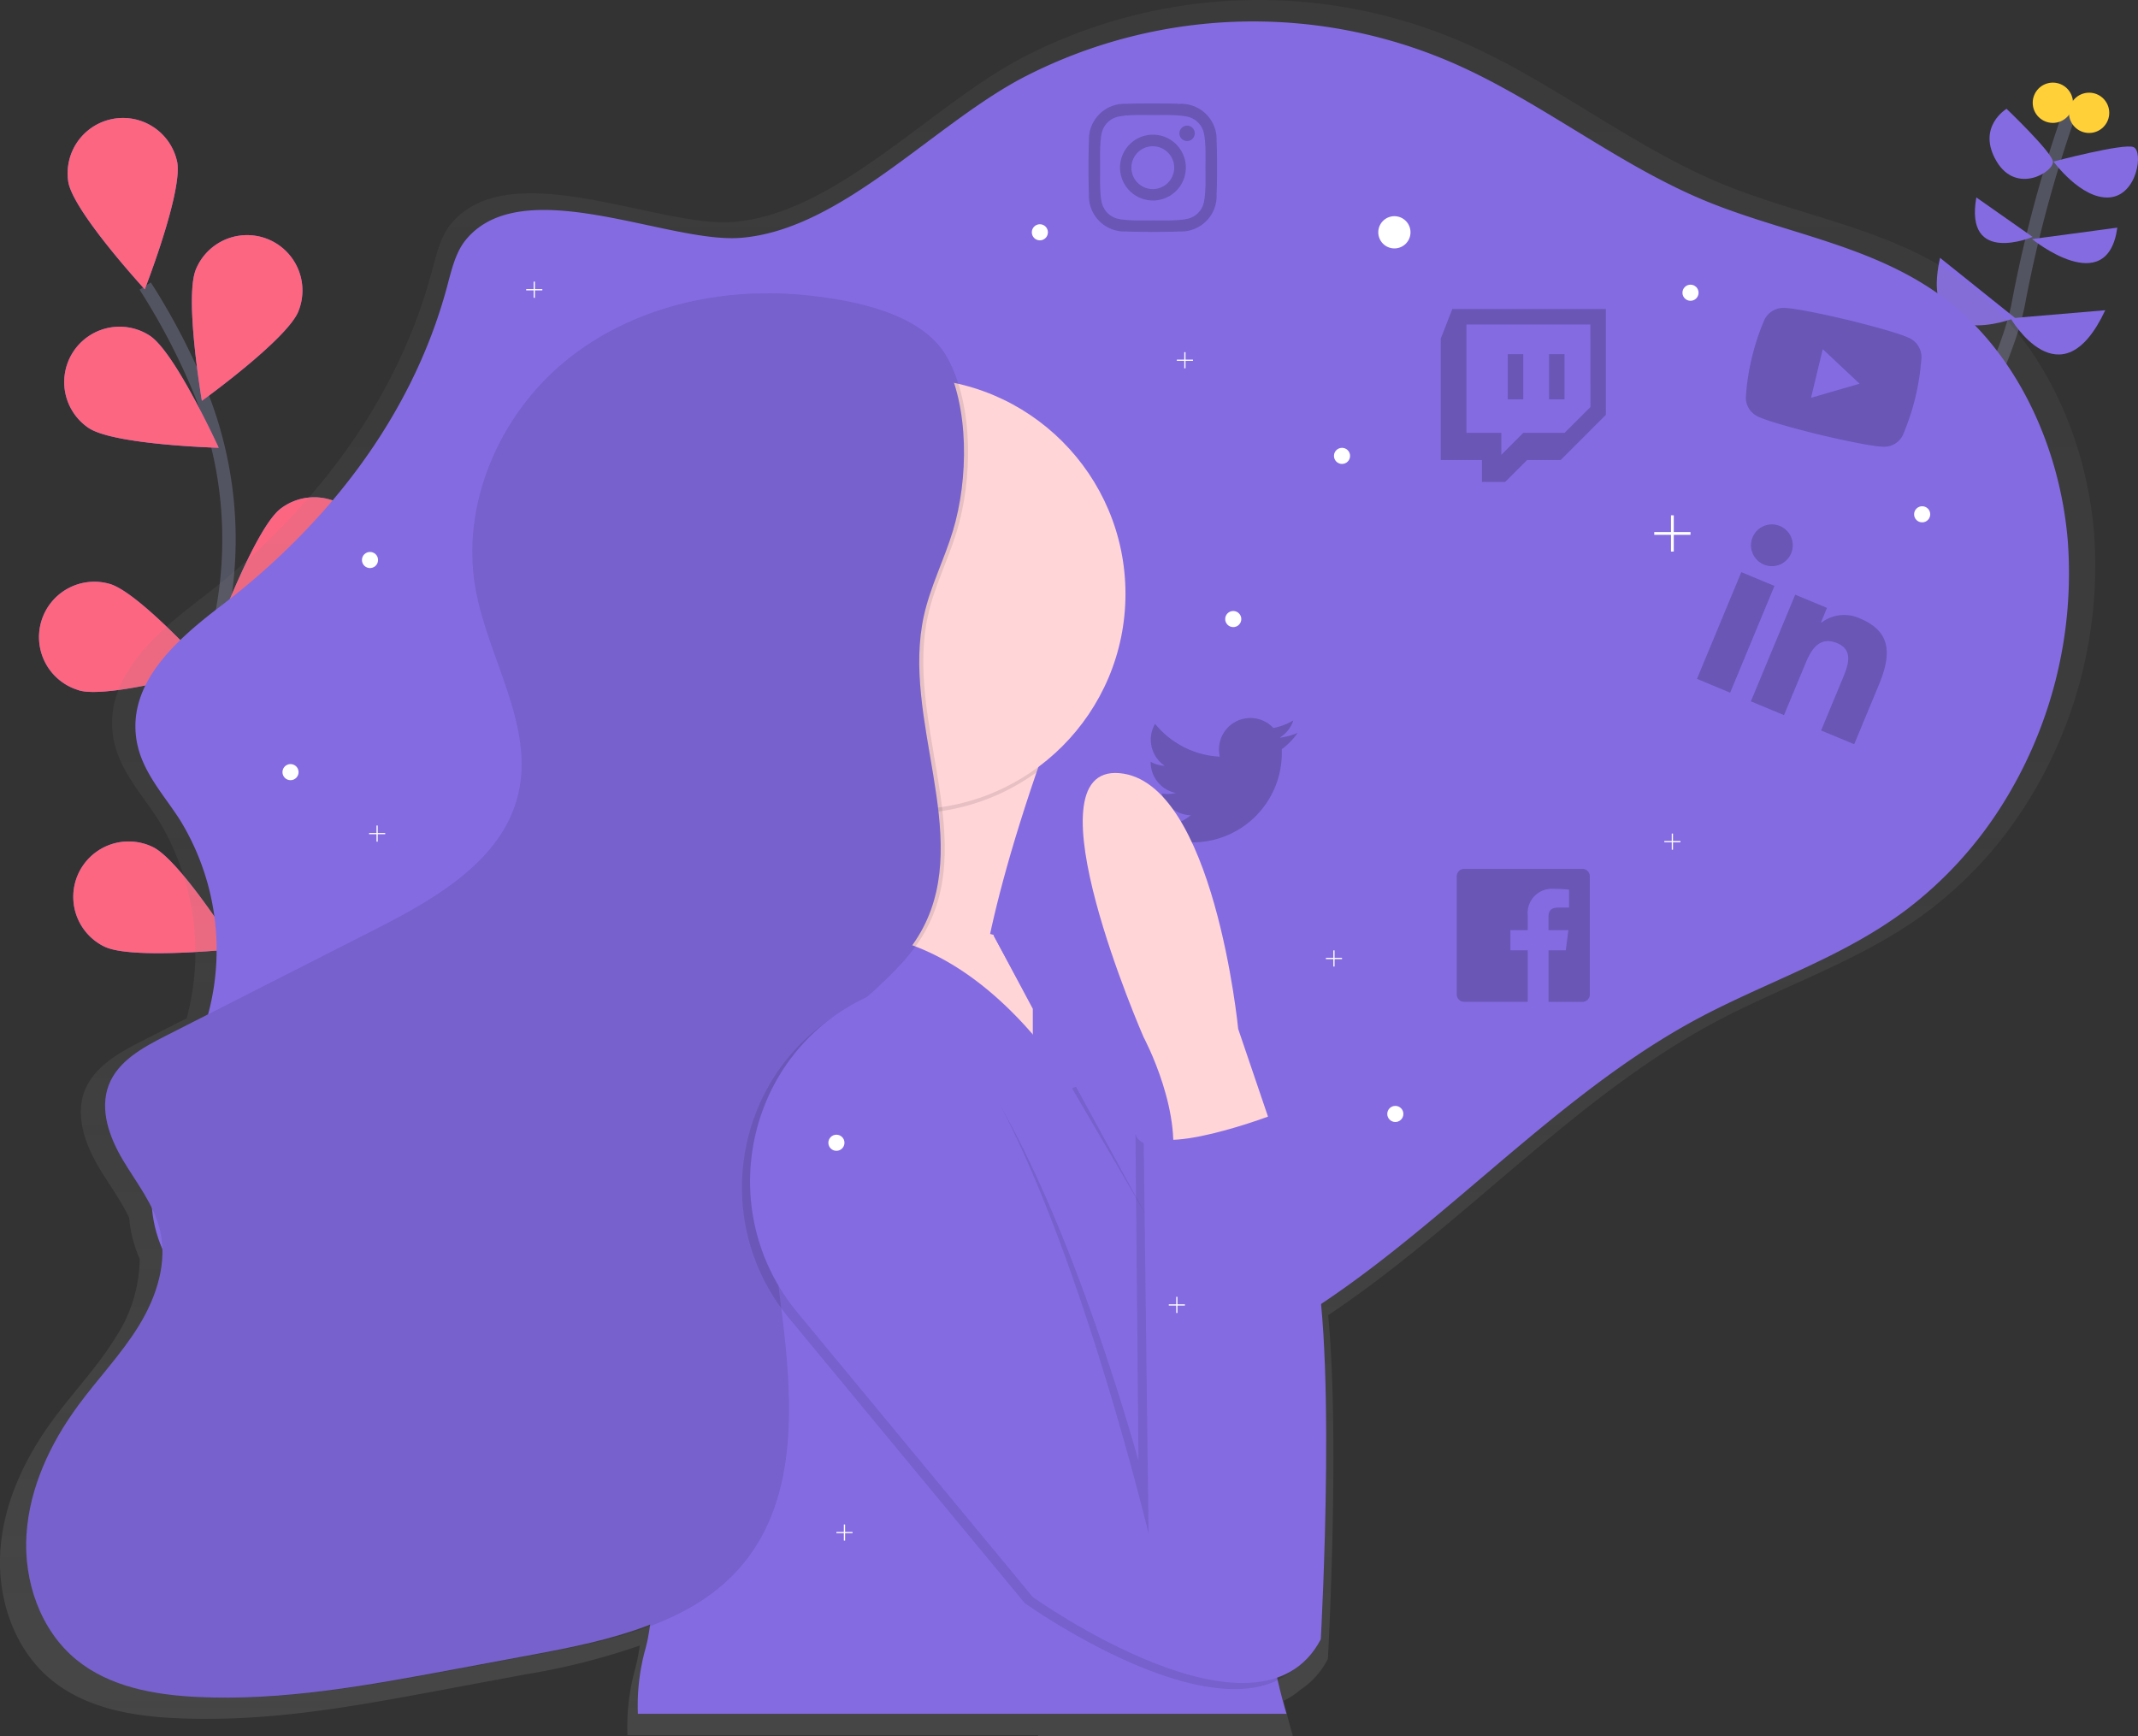 <svg xmlns="http://www.w3.org/2000/svg" xmlns:xlink="http://www.w3.org/1999/xlink" width="319.467" height="259.465" viewBox="0 0 319.467 259.465">
  <rect x="0" y="0" width="319.467" height="259.465" fill="#333333" stroke="none"/>
  <defs>
    <linearGradient id="linear-gradient" x1="0.5" y1="1" x2="0.5" gradientUnits="objectBoundingBox">
      <stop offset="0" stop-color="gray" stop-opacity="0.251"/>
      <stop offset="0.54" stop-color="gray" stop-opacity="0.122"/>
      <stop offset="1" stop-color="gray" stop-opacity="0.102"/>
    </linearGradient>
  </defs>
  <g id="undraw_social_ideas_e8rj_1_" data-name="undraw_social_ideas_e8rj (1)" transform="translate(-0.008 -0.075)">
    <path id="Path_1710" data-name="Path 1710" d="M161.783,278.213s-17.665-34.614-9.912-63.976a58.868,58.868,0,0,0-2.131-37.179A99.027,99.027,0,0,0,141.4,161" transform="translate(-119.696 -118.18)" fill="none" stroke="#535461" stroke-miterlimit="10" stroke-width="2"/>
    <path id="Path_1711" data-name="Path 1711" d="M119.265,84.161c.843,4.491-4.843,19.035-4.843,19.035S103.851,91.7,103.008,87.213a8.271,8.271,0,0,1,16.254-3.052Z" transform="translate(-92.783 -59.89)" fill="#846be2"/>
    <path id="Path_1712" data-name="Path 1712" d="M180.492,147.119c-1.734,4.214-14.412,13.346-14.412,13.346s-2.628-15.393-.9-19.622a8.271,8.271,0,1,1,15.306,6.276Z" transform="translate(-135.906 -100.5)" fill="#846be2"/>
    <path id="Path_1713" data-name="Path 1713" d="M197.466,280.7c-3.63,2.775-19.176,4.244-19.176,4.244s5.5-14.616,9.132-17.388A8.271,8.271,0,0,1,197.466,280.7Z" transform="translate(-145.482 -191.473)" fill="#846be2"/>
    <path id="Path_1714" data-name="Path 1714" d="M194.186,394.173C191.077,397.52,176,401.6,176,401.6s2.953-15.336,6.062-18.683a8.271,8.271,0,1,1,12.121,11.257Z" transform="translate(-143.881 -271.45)" fill="#846be2"/>
    <path id="Path_1715" data-name="Path 1715" d="M104.766,196.258c3.808,2.525,19.417,2.95,19.417,2.95s-6.471-14.213-10.279-16.738a8.272,8.272,0,0,0-9.141,13.789Z" transform="translate(-91.498 -132.223)" fill="#846be2"/>
    <path id="Path_1716" data-name="Path 1716" d="M94.663,324.022c4.389,1.27,19.411-3.01,19.411-3.01s-10.426-11.624-14.815-12.895a8.271,8.271,0,1,0-4.6,15.89Z" transform="translate(-82.85 -220.786)" fill="#846be2"/>
    <path id="Path_1717" data-name="Path 1717" d="M110.362,452.442c4.112,1.993,19.637.328,19.637.328s-8.313-13.22-12.422-15.212a8.272,8.272,0,1,0-7.224,14.884Z" transform="translate(-94.735 -310.913)" fill="#846be2"/>
    <path id="Path_1718" data-name="Path 1718" d="M119.265,84.161c.843,4.491-4.843,19.035-4.843,19.035S103.851,91.7,103.008,87.213a8.271,8.271,0,0,1,16.254-3.052Z" transform="translate(-92.783 -59.89)" fill="#fc6681"/>
    <path id="Path_1719" data-name="Path 1719" d="M180.492,147.119c-1.734,4.214-14.412,13.346-14.412,13.346s-2.628-15.393-.9-19.622a8.271,8.271,0,1,1,15.306,6.276Z" transform="translate(-135.906 -100.5)" fill="#fc6681"/>
    <path id="Path_1720" data-name="Path 1720" d="M197.466,280.7c-3.63,2.775-19.176,4.244-19.176,4.244s5.5-14.616,9.132-17.388A8.271,8.271,0,0,1,197.466,280.7Z" transform="translate(-145.482 -191.473)" fill="#fc6681"/>
    <path id="Path_1721" data-name="Path 1721" d="M194.186,394.173C191.077,397.52,176,401.6,176,401.6s2.953-15.336,6.062-18.683a8.271,8.271,0,1,1,12.121,11.257Z" transform="translate(-143.881 -271.45)" fill="#fc6681"/>
    <path id="Path_1722" data-name="Path 1722" d="M104.766,196.258c3.808,2.525,19.417,2.95,19.417,2.95s-6.471-14.213-10.279-16.738a8.272,8.272,0,0,0-9.141,13.789Z" transform="translate(-91.498 -132.223)" fill="#fc6681"/>
    <path id="Path_1723" data-name="Path 1723" d="M94.663,324.022c4.389,1.27,19.411-3.01,19.411-3.01s-10.426-11.624-14.815-12.895a8.271,8.271,0,1,0-4.6,15.89Z" transform="translate(-82.85 -220.786)" fill="#fc6681"/>
    <path id="Path_1724" data-name="Path 1724" d="M110.362,452.442c4.112,1.993,19.637.328,19.637.328s-8.313-13.22-12.422-15.212a8.272,8.272,0,1,0-7.224,14.884Z" transform="translate(-94.735 -310.913)" fill="#fc6681"/>
    <path id="Path_1725" data-name="Path 1725" d="M987.94,152.186s22.421-35.24,25.13-50.29A193.756,193.756,0,0,1,1020.9,73" transform="translate(-711.432 -56.667)" fill="none" stroke="#535461" stroke-miterlimit="10" stroke-width="2"/>
    <path id="Path_1726" data-name="Path 1726" d="M1081.577,173l-14.147,1.2S1074.955,187.147,1081.577,173Z" transform="translate(-766.996 -126.568)" fill="#846be2"/>
    <path id="Path_1727" data-name="Path 1727" d="M1031.289,147l11.2,8.973S1027.979,161.749,1031.289,147Z" transform="translate(-741.39 -108.394)" fill="#846be2"/>
    <path id="Path_1728" data-name="Path 1728" d="M1090.848,132l-12.738,1.707S1089.343,142.836,1090.848,132Z" transform="translate(-774.461 -97.908)" fill="#846be2"/>
    <path id="Path_1729" data-name="Path 1729" d="M1049.933,117l8.41,5.9S1048.127,127.234,1049.933,117Z" transform="translate(-754.615 -87.423)" fill="#846be2"/>
    <path id="Path_1730" data-name="Path 1730" d="M1088.74,93.965s10.441-2.766,11.947-2.164.6,7.224-3.612,7.525S1088.74,93.965,1088.74,93.965Z" transform="translate(-781.891 -69.749)" fill="#846be2"/>
    <path id="Path_1731" data-name="Path 1731" d="M1059.532,73s6.622,6.321,6.923,7.826-5.418,5.117-8.428,0S1059.532,73,1059.532,73Z" transform="translate(-759.7 -56.667)" fill="#846be2"/>
    <circle id="Ellipse_1121" data-name="Ellipse 1121" cx="3.01" cy="3.01" r="3.01" transform="translate(309.16 13.925)" fill="#ffd037"/>
    <circle id="Ellipse_1122" data-name="Ellipse 1122" cx="3.01" cy="3.01" r="3.01" transform="translate(303.742 12.42)" fill="#ffd037"/>
    <path id="Path_1732" data-name="Path 1732" d="M382.221,98.684c-1.171-14.5-7.769-28.483-18.123-36.67-11.083-8.765-25.082-10.4-37.694-15.652C313.38,40.926,301.795,31.58,288.9,25.753a76.693,76.693,0,0,0-66.15,1.5c-14.038,7.085-28.263,23.649-43.9,24.9-11.137.888-33.447-10.27-42.139.286-1.586,1.926-2.2,4.635-2.884,7.185-5.508,20.525-19.074,37.022-34.521,48.833-6.544,5-14.508,11.7-13.078,20.651.771,4.816,4.154,8.35,6.67,12.269a38.056,38.056,0,0,1,4.467,29.172c-.051.2-.105.391-.16.6l-6.574,3.341c-3.479,1.767-7.224,3.835-8.654,7.468-1.469,3.768.075,8.034,2.143,11.513,1.481,2.489,3.251,4.867,4.494,7.459a20.085,20.085,0,0,0,.379,2.528,19.5,19.5,0,0,0,1.2,3.654,21.826,21.826,0,0,1-3.612,11.739c-2.709,4.4-6.321,8.148-9.364,12.311-4.229,5.746-7.4,12.488-7.853,19.628S71.456,265.462,76.985,270c5.075,4.166,11.931,5.418,18.487,5.719q2.492.123,4.981.105c11.691,0,23.321-2.149,34.84-4.3l12.464-2.324a102.517,102.517,0,0,0,17.157-4.328,27.489,27.489,0,0,1-.665,3.4,32.507,32.507,0,0,0-1.174,10.02H224.43a.7.7,0,0,0,.033.154h38.022l-.066-.154h.066s-.581-1.83-1.357-5.162a11.318,11.318,0,0,0,2.471-1.625,12.04,12.04,0,0,0,4.136-4.635s1.83-32.76.042-51.365c19.706-13.111,36.625-32.321,57.318-43.527,10.758-5.806,22.466-9.418,32.432-16.925a60.59,60.59,0,0,0,14.255-15.429A66.687,66.687,0,0,0,382.221,98.684Z" transform="translate(-69.31 -18.91)" fill="url(#linear-gradient)"/>
    <path id="Path_1733" data-name="Path 1733" d="M185.919,62.255c-1.547,1.878-2.143,4.515-2.811,7-5.37,20.013-18.6,36.119-33.66,47.611-6.378,4.87-14.147,11.4-12.75,20.134.749,4.69,4.048,8.127,6.5,11.962a37.1,37.1,0,0,1,4.355,28.444c-2.787,10.893-10.571,21.07-8.16,32.074,1.487,6.79,6.532,11.606,11.384,15.754q11.351,9.7,23.426,18.171c5.4,3.787,11.137,7.471,17.425,7.949,5.538.424,10.962-1.68,16.218-3.759,4.593-1.806,9.3-3.705,13.012-7.344,2.408-2.375,4.352-5.442,7.04-7.383,6.321-4.566,14.43-1.671,21.672.274a75.465,75.465,0,0,0,51.651-4.729c24.949-11.739,43.966-36.345,68.362-49.556,10.493-5.683,21.906-9.207,31.622-16.525a59.072,59.072,0,0,0,13.9-15.05,65.04,65.04,0,0,0,10.18-39.921c-1.141-14.141-7.576-27.773-17.668-35.755-10.806-8.545-24.453-10.14-36.751-15.272-12.7-5.3-23.992-14.412-36.568-20.094A74.776,74.776,0,0,0,269.8,37.7c-13.686,6.908-27.556,23.059-42.8,24.272C216.136,62.857,194.4,51.976,185.919,62.255Z" transform="translate(-116.294 -26.358)" fill="#846be2"/>
    <path id="Path_1734" data-name="Path 1734" d="M657.94,380.06v.6A13.343,13.343,0,0,1,637.4,391.9a9.71,9.71,0,0,0,1.132.057,9.391,9.391,0,0,0,5.821-2,4.7,4.7,0,0,1-4.364-3.242,5.919,5.919,0,0,0,.885.072,4.959,4.959,0,0,0,1.234-.16,4.69,4.69,0,0,1-3.759-4.6v-.057a4.721,4.721,0,0,0,2.107.6,4.7,4.7,0,0,1-1.451-6.27,13.328,13.328,0,0,0,9.668,4.906,5.3,5.3,0,0,1-.117-1.075,4.693,4.693,0,0,1,8.127-3.209,9.23,9.23,0,0,0,2.977-1.132,4.675,4.675,0,0,1-2.062,2.583,9.4,9.4,0,0,0,2.709-.725,10.076,10.076,0,0,1-2.351,2.423Z" transform="translate(-466.402 -268.062)" opacity="0.2"/>
    <path id="Path_1735" data-name="Path 1735" d="M483.307,355.856c-9.806,28.676-8.693,38.347-8.693,38.347l2.107,16.254s-42.44,6.02-35.818-13.846c3.8-11.39,2.944-29.708,1.523-43.262C441.37,343.26,440,335.81,440,335.81l48.761,5.117C486.654,346.4,484.848,351.359,483.307,355.856Z" transform="translate(-328.419 -240.373)" fill="#ffd5d8"/>
    <path id="Path_1736" data-name="Path 1736" d="M488.761,340.927c-2.107,5.469-3.913,10.432-5.466,14.929a32.207,32.207,0,0,1-40.869-2.507C441.37,343.26,440,335.81,440,335.81Z" transform="translate(-328.419 -240.373)" opacity="0.1"/>
    <circle id="Ellipse_1123" data-name="Ellipse 1123" cx="32.206" cy="32.206" r="32.206" transform="translate(103.768 56.609)" fill="#ffd5d8"/>
    <path id="Path_1737" data-name="Path 1737" d="M548.963,512.22,530,504.094l3.311-25.284a40.936,40.936,0,0,1,8.148,1.806c7.3,2.366,17.157,7.708,19.231,19.513a.431.431,0,0,1,0,.06C564.012,519.444,548.963,512.22,548.963,512.22Z" transform="translate(-391.329 -340.331)" fill="#ffd5d8"/>
    <path id="Path_1738" data-name="Path 1738" d="M583.447,503.266l-2.546,3.823-10.2.68v-6.854s-2.444-7.973-2.444-8.575-4.075-7.751-4.075-7.751l-1.643-1.279,1.677.442C571.519,486.118,581.388,491.461,583.447,503.266Z" transform="translate(-414.075 -343.476)" opacity="0.05"/>
    <path id="Path_1739" data-name="Path 1739" d="M562.54,483.31l5.869,10.986v13.545l8.127,2.107L571.419,495.8S565.55,484.514,562.54,483.31Z" transform="translate(-414.075 -343.476)" fill="#846be2"/>
    <path id="Path_1740" data-name="Path 1740" d="M382.5,599.131h0a31.711,31.711,0,0,1,1.144-9.77c3.841-14.114-2.649-60.048-2.649-60.048s1.806-39.129,25.886-45.751c22.993-6.321,39.129,19.736,40.532,22.1.069.111.1.172.1.172l9.572-4.187.06-.027v.15c.075,2.14,1.722,6.36,4,11.239a142.669,142.669,0,0,1,8.994,25.208,145.839,145.839,0,0,1,4.337,29.046c.936,19.219,4.942,31.866,4.942,31.866Z" transform="translate(-287.177 -342.963)" fill="#846be2"/>
    <path id="Path_1741" data-name="Path 1741" d="M624.319,582.058l1.3,8.7-24.08-41.236.048-.021,9.584-4.193.09.178.063.123c.075,2.14,1.722,6.36,4,11.239A142.675,142.675,0,0,1,624.319,582.058Z" transform="translate(-441.336 -386.814)" opacity="0.1"/>
    <path id="Path_1742" data-name="Path 1742" d="M200.874,164.977c-12.69-1.433-26.117,1.68-36,9.773s-15.652,21.407-13.433,33.982c1.857,10.463,8.87,20.5,6.369,30.825-2.375,9.806-12.311,15.519-21.3,20.091L105.089,275.62c-3.392,1.725-7.055,3.738-8.428,7.281-1.433,3.675.072,7.826,2.089,11.224s4.59,6.565,5.532,10.4c1.2,4.885-.5,10.071-3.127,14.357s-6.158,7.946-9.129,12c-4.133,5.629-7.212,12.211-7.669,19.17s2.035,14.3,7.423,18.731c4.945,4.063,11.63,5.27,18.027,5.586,12.828.632,25.585-1.734,38.226-4.088l12.151-2.266c11.188-2.086,23.315-4.7,30.593-13.457,8.428-10.119,7.456-24.826,5.8-37.883S193.35,289.135,201,278.413c5-7.022,13.37-11.378,17.346-19.026,7.278-13.987-3.311-31.216.105-46.606.969-4.358,3.04-8.389,4.331-12.663,2.3-7.606,2.54-18.571-1.4-25.813C217.763,167.668,207.7,165.745,200.874,164.977Z" transform="translate(-79.785 -120.724)" opacity="0.1"/>
    <path id="Path_1743" data-name="Path 1743" d="M198.874,164.977c-12.69-1.433-26.117,1.68-36,9.773s-15.652,21.407-13.433,33.982c1.857,10.463,8.87,20.5,6.369,30.825-2.375,9.806-12.311,15.519-21.3,20.091L103.089,275.62c-3.392,1.725-7.055,3.738-8.428,7.281-1.433,3.675.072,7.826,2.089,11.224s4.59,6.565,5.532,10.4c1.2,4.885-.5,10.071-3.127,14.357s-6.158,7.946-9.129,12c-4.133,5.629-7.212,12.211-7.669,19.17s2.035,14.3,7.423,18.731c4.945,4.063,11.63,5.27,18.027,5.586,12.828.632,25.585-1.734,38.226-4.088l12.151-2.266c11.188-2.086,23.315-4.7,30.593-13.457,8.428-10.119,7.456-24.826,5.8-37.883S191.35,289.135,199,278.413c5-7.022,13.37-11.378,17.346-19.026,7.278-13.987-3.311-31.216.105-46.606.969-4.358,3.04-8.389,4.331-12.663,2.3-7.606,2.54-18.571-1.4-25.813C215.763,167.668,205.7,165.745,198.874,164.977Z" transform="translate(-78.387 -120.724)" fill="#846be2"/>
    <path id="Path_1744" data-name="Path 1744" d="M198.874,164.977c-12.69-1.433-26.117,1.68-36,9.773s-15.652,21.407-13.433,33.982c1.857,10.463,8.87,20.5,6.369,30.825-2.375,9.806-12.311,15.519-21.3,20.091L103.089,275.62c-3.392,1.725-7.055,3.738-8.428,7.281-1.433,3.675.072,7.826,2.089,11.224s4.59,6.565,5.532,10.4c1.2,4.885-.5,10.071-3.127,14.357s-6.158,7.946-9.129,12c-4.133,5.629-7.212,12.211-7.669,19.17s2.035,14.3,7.423,18.731c4.945,4.063,11.63,5.27,18.027,5.586,12.828.632,25.585-1.734,38.226-4.088l12.151-2.266c11.188-2.086,23.315-4.7,30.593-13.457,8.428-10.119,7.456-24.826,5.8-37.883S191.35,289.135,199,278.413c5-7.022,13.37-11.378,17.346-19.026,7.278-13.987-3.311-31.216.105-46.606.969-4.358,3.04-8.389,4.331-12.663,2.3-7.606,2.54-18.571-1.4-25.813C215.763,167.668,205.7,165.745,198.874,164.977Z" transform="translate(-78.387 -120.724)" opacity="0.1"/>
    <path id="Path_1745" data-name="Path 1745" d="M562.54,474.206l22.575,41.444,15.652-8.034s-27.992-37.925-31.6-37.323S562.54,474.206,562.54,474.206Z" transform="translate(-414.075 -334.373)" fill="#846be2"/>
    <path id="Path_1746" data-name="Path 1746" d="M635.171,456.025l-5.117-15.05s-3.612-37.022-17.759-38.226,3.612,39.43,3.612,39.43,6.321,11.739,3.913,20.468S635.171,456.025,635.171,456.025Z" transform="translate(-445.03 -287.145)" fill="#ffd5d8"/>
    <path id="Path_1747" data-name="Path 1747" d="M444.72,562.053,479.909,604.6s33.711,24.08,43.042,6.321c0,0,3.913-48.46-.6-59.9a127.455,127.455,0,0,1-6.02-18.662s-18.662,7.224-19.866,2.107l.451,48.912S475.7,505.267,455.227,514.9q-.427.2-.843.406C436.867,524.016,432.237,546.967,444.72,562.053Z" transform="translate(-326.79 -364.982)" opacity="0.1"/>
    <path id="Path_1748" data-name="Path 1748" d="M448.72,559.286l35.189,42.543s33.711,24.08,43.042,6.321c0,0,2.709-48.46-1.806-59.9s-4.816-18.662-4.816-18.662-18.662,7.224-19.866,2.107l.753,60.65S479.7,502.5,459.227,512.132q-.427.2-.843.406C440.867,521.249,436.237,544.2,448.72,559.286Z" transform="translate(-329.586 -363.118)" fill="#846be2"/>
    <circle id="Ellipse_1124" data-name="Ellipse 1124" cx="2.408" cy="2.408" r="2.408" transform="translate(205.955 32.379)" fill="#fff"/>
    <circle id="Ellipse_1125" data-name="Ellipse 1125" cx="1.204" cy="1.204" r="1.204" transform="translate(199.333 66.993)" fill="#fff"/>
    <circle id="Ellipse_1126" data-name="Ellipse 1126" cx="1.204" cy="1.204" r="1.204" transform="translate(154.184 33.583)" fill="#fff"/>
    <circle id="Ellipse_1127" data-name="Ellipse 1127" cx="1.204" cy="1.204" r="1.204" transform="translate(54.091 82.552)" fill="#fff"/>
    <circle id="Ellipse_1128" data-name="Ellipse 1128" cx="1.204" cy="1.204" r="1.204" transform="translate(123.784 169.632)" fill="#fff"/>
    <circle id="Ellipse_1129" data-name="Ellipse 1129" cx="1.204" cy="1.204" r="1.204" transform="translate(42.214 114.249)" fill="#fff"/>
    <circle id="Ellipse_1130" data-name="Ellipse 1130" cx="1.204" cy="1.204" r="1.204" transform="translate(251.405 42.613)" fill="#fff"/>
    <circle id="Ellipse_1131" data-name="Ellipse 1131" cx="1.204" cy="1.204" r="1.204" transform="translate(183.08 91.374)" fill="#fff"/>
    <circle id="Ellipse_1132" data-name="Ellipse 1132" cx="1.204" cy="1.204" r="1.204" transform="translate(286.02 75.722)" fill="#fff"/>
    <circle id="Ellipse_1133" data-name="Ellipse 1133" cx="1.204" cy="1.204" r="1.204" transform="translate(207.298 165.325)" fill="#fff"/>
    <path id="Path_1749" data-name="Path 1749" d="M826.648,258.4h-2.5v-2.5h-.418v2.5h-2.5v.418h2.5v2.5h.418v-2.5h2.5Z" transform="translate(-574.039 -178.823)" fill="#fff"/>
    <path id="Path_1750" data-name="Path 1750" d="M417.638,758.014h-1.111V756.9h-.187v1.114H415.23v.184h1.111v1.111h.187V758.2h1.111Z" transform="translate(-290.242 -529.025)" fill="#fff"/>
    <path id="Path_1751" data-name="Path 1751" d="M582.638,645.014h-1.114V643.9h-.184v1.114H580.23v.184h1.111v1.111h.184V645.2h1.114Z" transform="translate(-405.578 -450.038)" fill="#fff"/>
    <path id="Path_1752" data-name="Path 1752" d="M828.638,415.014h-1.114V413.9h-.184v1.114H826.23v.184h1.111v1.111h.184V415.2h1.114Z" transform="translate(-577.534 -289.266)" fill="#fff"/>
    <path id="Path_1753" data-name="Path 1753" d="M660.638,473.014h-1.114V471.9h-.184v1.114H658.23v.184h1.111v1.111h.184V473.2h1.114Z" transform="translate(-460.101 -329.809)" fill="#fff"/>
    <path id="Path_1754" data-name="Path 1754" d="M185.638,411.014h-1.114V409.9h-.184v1.114H183.23v.184h1.111v1.111h.184V411.2h1.114Z" transform="translate(-128.073 -286.47)" fill="#fff"/>
    <path id="Path_1755" data-name="Path 1755" d="M586.638,176.014h-1.114V174.9h-.184v1.114H584.23v.184h1.111v1.111h.184V176.2h1.114Z" transform="translate(-408.374 -122.204)" fill="#fff"/>
    <path id="Path_1756" data-name="Path 1756" d="M263.638,141.014h-1.111V139.9h-.187v1.114H261.23v.184h1.111v1.111h.187V141.2h1.111Z" transform="translate(-182.596 -97.739)" fill="#fff"/>
    <path id="Path_1757" data-name="Path 1757" d="M786.277,172.4l-1.737,4.434V194.96H790.7v3.275h3.471l3.275-3.275h5.018l6.748-6.748V172.4Zm20.633,14.652-3.871,3.859h-6.17l-3.275,3.275v-3.275h-5.207v-16.2H806.9Zm-3.871-7.907v6.742h-2.312v-6.742Zm-6.17,0v6.742h-2.312v-6.742Z" transform="translate(-569.254 -126.148)" opacity="0.2"/>
    <path id="Path_1758" data-name="Path 1758" d="M916.711,304.468,911.76,302.4l6.622-15.938,4.951,2.056Zm5.054-19.14a3.118,3.118,0,1,1,4.07-1.7A3.118,3.118,0,0,1,921.765,285.328Zm13.479,26.84-4.939-2.053,3.224-7.757c.768-1.848,1.716-4.235-.819-5.288s-3.8.777-4.665,2.853l-3.287,7.9-4.945-2.056,6.622-15.938,4.747,1.971-.9,2.173.069.03a5.626,5.626,0,0,1,5.752-.626c5.009,2.08,4.56,5.761,2.781,10.047l-3.639,8.753Z" transform="translate(-658.181 -200.889)" opacity="0.2"/>
    <path id="Path_1759" data-name="Path 1759" d="M619.291,75a4.915,4.915,0,1,0,3.491,1.434A4.924,4.924,0,0,0,619.291,75Zm0,8.127a3.2,3.2,0,1,1,3.2-3.2A3.2,3.2,0,0,1,619.291,83.128Zm6.273-8.326a1.147,1.147,0,1,1-.337-.815,1.15,1.15,0,0,1,.337.815Zm3.26,1.165a5.315,5.315,0,0,0-5.574-5.574c-1.586-.09-6.339-.09-7.922,0a5.311,5.311,0,0,0-5.574,5.571c-.09,1.586-.09,6.339,0,7.922a5.315,5.315,0,0,0,5.574,5.574c1.586.09,6.339.09,7.922,0a5.315,5.315,0,0,0,5.574-5.574C628.914,82.3,628.914,77.565,628.824,75.967ZM626.777,85.6a3.242,3.242,0,0,1-1.824,1.824c-1.264.5-4.265.385-5.662.385s-4.4.111-5.662-.385a3.242,3.242,0,0,1-1.824-1.824c-.5-1.264-.385-4.265-.385-5.662s-.111-4.4.385-5.662a3.242,3.242,0,0,1,1.824-1.824c1.264-.5,4.265-.385,5.662-.385s4.4-.111,5.662.385a3.242,3.242,0,0,1,1.824,1.824c.5,1.264.385,4.265.385,5.662s.114,4.388-.385,5.641Z" transform="translate(-447.029 -54.797)" opacity="0.2"/>
    <path id="Path_1760" data-name="Path 1760" d="M812.406,451.456v17.671a1.1,1.1,0,0,1-1.1,1.1h-5.063v-7.705h2.579l.385-3.01h-2.971v-1.914c0-.87.241-1.46,1.487-1.46h1.586v-2.682a21.34,21.34,0,0,0-2.315-.12,3.615,3.615,0,0,0-3.859,3.964v2.212h-2.589v3.01h2.589v7.693h-9.505a1.1,1.1,0,0,1-1.1-1.1V451.456a1.1,1.1,0,0,1,1.1-1.1h17.671A1.1,1.1,0,0,1,812.406,451.456Z" transform="translate(-574.846 -320.444)" opacity="0.2"/>
    <path id="Path_1761" data-name="Path 1761" d="M962.238,179.137a3.157,3.157,0,0,0-1.637-2.694c-1.782-.972-9.418-2.811-9.418-2.811s-7.639-1.839-9.668-1.785a3.158,3.158,0,0,0-2.682,1.652,33.431,33.431,0,0,0-1.935,5.794,32.4,32.4,0,0,0-.9,6.041,3.109,3.109,0,0,0,1.643,2.658c1.782.972,9.418,2.811,9.418,2.811s7.639,1.839,9.668,1.785a3.109,3.109,0,0,0,2.676-1.619,35.155,35.155,0,0,0,2.838-11.832Zm-16.5,6.131,1.749-7.263L953,183.174l-7.257,2.107Z" transform="translate(-675.119 -125.761)" opacity="0.2"/>
  </g>
</svg>
